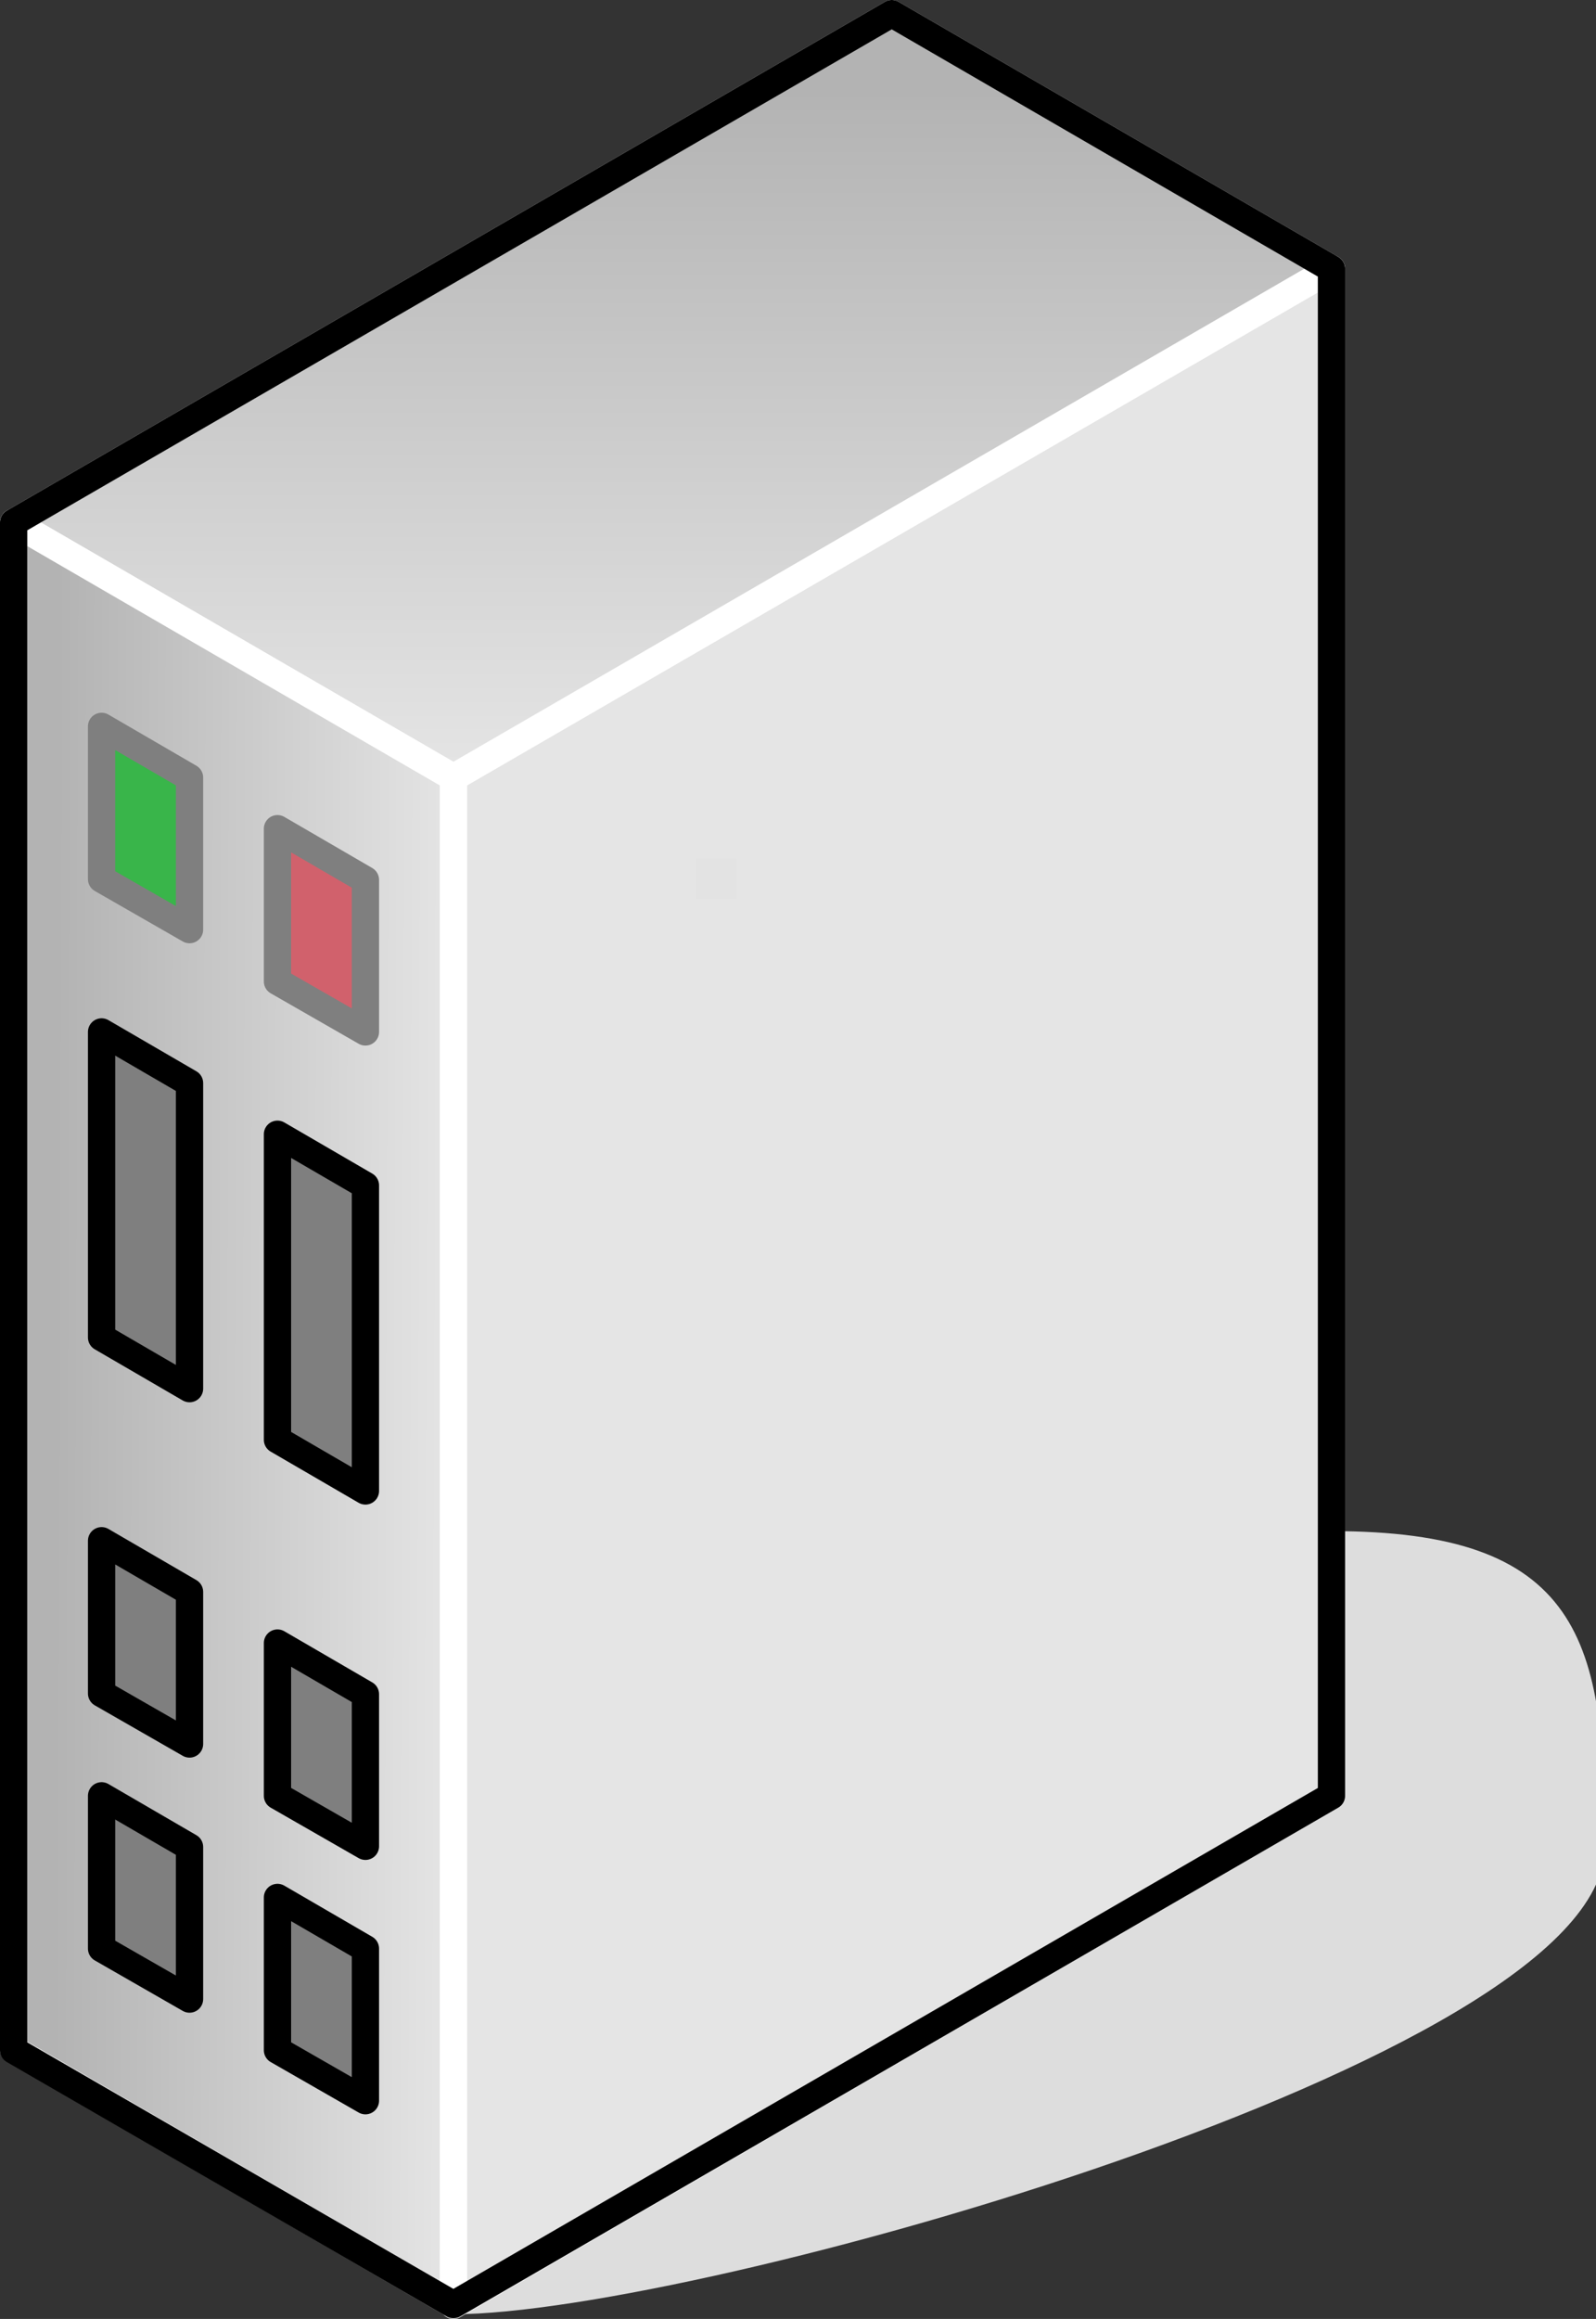 <?xml version="1.0" encoding="UTF-8"?>

<svg version="1.2" baseProfile="tiny" width="23.41mm" height="34mm" viewBox="3280 3931 2341 3400" preserveAspectRatio="xMidYMid" fill-rule="evenodd" stroke-width="28.222" stroke-linejoin="round" xmlns="http://www.w3.org/2000/svg" xmlns:xlink="http://www.w3.org/1999/xlink" xml:space="preserve">
 <rect x="3280" y="3931" width="2341" height="3400" fill="#333333" stroke="none"/>
 <g visibility="visible" id="Slide_1">
  <g id="DrawingGroup_1">
   <g>
    <path fill="rgb(221,221,221)" stroke="none" d="M 3945,7310 C 4299,7310 5620,6936 5620,6638 5620,6339 5588,6190 5233,6190 5233,6414 3945,7011 3945,7310 Z"/>
    <path fill="none" stroke="rgb(221,221,221)" id="Drawing_1_0" stroke-linejoin="round" d="M 3945,7310 C 4299,7310 5620,6936 5620,6638 5620,6339 5588,6190 5233,6190 5233,6414 3945,7011 3945,7310 Z"/>
   </g>
   <g id="DrawingGroup_2">
    <g>
     <path fill="rgb(179,179,179)" stroke="none" d="M 3945,6684 L 3945,5071 5233,4325 5233,6564 5026,6684 3945,6684 Z"/>
     <path fill="rgb(180,180,180)" stroke="none" d="M 5026,6684 L 3945,7311 3945,6684 5026,6684 Z M 3945,6654 L 3945,5071 5233,4325 5233,6564 5078,6654 3945,6654 Z"/>
     <path fill="rgb(181,181,181)" stroke="none" d="M 5078,6654 L 3945,7311 3945,6654 5078,6654 Z M 3945,6624 L 3945,5071 5233,4325 5233,6564 5130,6624 3945,6624 Z"/>
     <path fill="rgb(182,182,182)" stroke="none" d="M 5130,6624 L 3945,7311 3945,6624 5130,6624 Z M 3945,6594 L 3945,5071 5233,4325 5233,6564 5181,6594 3945,6594 Z"/>
     <path fill="rgb(183,183,183)" stroke="none" d="M 5181,6594 L 3945,7311 3945,6594 5181,6594 Z M 3945,6564 L 3945,5071 5233,4325 5233,6564 3945,6564 Z"/>
     <path fill="rgb(184,184,184)" stroke="none" d="M 5233,6564 L 3945,7311 3945,6564 5233,6564 Z M 3945,6534 L 3945,5071 5233,4325 5233,6534 3945,6534 Z"/>
     <path fill="rgb(185,185,185)" stroke="none" d="M 5233,6534 L 5233,6564 3945,7311 3945,6534 5233,6534 Z M 3945,6504 L 3945,5071 5233,4325 5233,6504 3945,6504 Z"/>
     <path fill="rgb(186,186,186)" stroke="none" d="M 5233,6504 L 5233,6564 3945,7311 3945,6504 5233,6504 Z M 3945,6474 L 3945,5071 5233,4325 5233,6474 3945,6474 Z"/>
     <path fill="rgb(187,187,187)" stroke="none" d="M 5233,6474 L 5233,6564 3945,7311 3945,6474 5233,6474 Z M 3945,6444 L 3945,5071 5233,4325 5233,6444 3945,6444 Z"/>
     <path fill="rgb(188,188,188)" stroke="none" d="M 5233,6444 L 5233,6564 3945,7311 3945,6444 5233,6444 Z M 3945,6415 L 3945,5071 5233,4325 5233,6415 3945,6415 Z"/>
     <path fill="rgb(189,189,189)" stroke="none" d="M 5233,6415 L 5233,6564 3945,7311 3945,6415 5233,6415 Z M 3945,6385 L 3945,5071 5233,4325 5233,6385 3945,6385 Z"/>
     <path fill="rgb(190,190,190)" stroke="none" d="M 5233,6385 L 5233,6564 3945,7311 3945,6385 5233,6385 Z M 3945,6355 L 3945,5071 5233,4325 5233,6355 3945,6355 Z"/>
     <path fill="rgb(191,191,191)" stroke="none" d="M 5233,6355 L 5233,6564 3945,7311 3945,6355 5233,6355 Z M 3945,6325 L 3945,5071 5233,4325 5233,6325 3945,6325 Z"/>
     <path fill="rgb(192,192,192)" stroke="none" d="M 5233,6325 L 5233,6564 3945,7311 3945,6325 5233,6325 Z M 3945,6295 L 3945,5071 5233,4325 5233,6295 3945,6295 Z"/>
     <path fill="rgb(193,193,193)" stroke="none" d="M 5233,6295 L 5233,6564 3945,7311 3945,6295 5233,6295 Z M 3945,6265 L 3945,5071 5233,4325 5233,6265 3945,6265 Z"/>
     <path fill="rgb(194,194,194)" stroke="none" d="M 5233,6265 L 5233,6564 3945,7311 3945,6265 5233,6265 Z M 3945,6235 L 3945,5071 5233,4325 5233,6235 3945,6235 Z"/>
     <path fill="rgb(195,195,195)" stroke="none" d="M 5233,6235 L 5233,6564 3945,7311 3945,6235 5233,6235 Z M 3945,6205 L 3945,5071 5233,4325 5233,6205 3945,6205 Z"/>
     <path fill="rgb(196,196,196)" stroke="none" d="M 5233,6205 L 5233,6564 3945,7311 3945,6205 5233,6205 Z M 3945,6175 L 3945,5071 5233,4325 5233,6175 3945,6175 Z"/>
     <path fill="rgb(197,197,197)" stroke="none" d="M 5233,6175 L 5233,6564 3945,7311 3945,6175 5233,6175 Z M 3945,6146 L 3945,5071 5233,4325 5233,6146 3945,6146 Z"/>
     <path fill="rgb(198,198,198)" stroke="none" d="M 5233,6146 L 5233,6564 3945,7311 3945,6146 5233,6146 Z M 5227,6116 L 3945,6116 3945,5071 5227,4328 5227,6116 Z"/>
     <path fill="rgb(199,199,199)" stroke="none" d="M 5227,6116 L 5227,4328 5233,4325 5233,6564 3945,7311 3945,6116 5227,6116 Z M 5197,4353 L 5197,6086 3945,6086 3945,5071 5185,4353 5197,4353 Z"/>
     <path fill="rgb(200,200,200)" stroke="none" d="M 5197,6086 L 5197,4353 5185,4353 5233,4325 5233,6564 3945,7311 3945,6086 5197,6086 Z M 5167,4383 L 5167,6056 3945,6056 3945,5071 5133,4383 5167,4383 Z"/>
     <path fill="rgb(201,201,201)" stroke="none" d="M 5167,6056 L 5167,4383 5133,4383 5233,4325 5233,6564 3945,7311 3945,6056 5167,6056 Z M 5137,4413 L 5137,6026 3945,6026 3945,5071 5081,4413 5137,4413 Z"/>
     <path fill="rgb(202,202,202)" stroke="none" d="M 5137,6026 L 5137,4413 5081,4413 5233,4325 5233,6564 3945,7311 3945,6026 5137,6026 Z M 5107,4443 L 5107,5996 3945,5996 3945,5071 5029,4443 5107,4443 Z"/>
     <path fill="rgb(203,203,203)" stroke="none" d="M 5107,5996 L 5107,4443 5029,4443 5233,4325 5233,6564 3945,7311 3945,5996 5107,5996 Z M 5077,4473 L 5077,5966 3945,5966 3945,5071 4977,4473 5077,4473 Z"/>
     <path fill="rgb(204,204,204)" stroke="none" d="M 5077,5966 L 5077,4473 4977,4473 5233,4325 5233,6564 3945,7311 3945,5966 5077,5966 Z M 5047,4503 L 5047,5936 3945,5936 3945,5071 4926,4503 5047,4503 Z"/>
     <path fill="rgb(205,205,205)" stroke="none" d="M 5047,5936 L 5047,4503 4926,4503 5233,4325 5233,6564 3945,7311 3945,5936 5047,5936 Z M 5017,4533 L 5017,5906 3945,5906 3945,5071 4874,4533 5017,4533 Z"/>
     <path fill="rgb(206,206,206)" stroke="none" d="M 5017,5906 L 5017,4533 4874,4533 5233,4325 5233,6564 3945,7311 3945,5906 5017,5906 Z M 4988,4562 L 4988,5877 3945,5877 3945,5071 4824,4562 4988,4562 Z"/>
     <path fill="rgb(207,207,207)" stroke="none" d="M 4988,5877 L 4988,4562 4824,4562 5233,4325 5233,6564 3945,7311 3945,5877 4988,5877 Z M 4958,4592 L 4958,5847 3945,5847 3945,5071 4772,4592 4958,4592 Z"/>
     <path fill="rgb(208,208,208)" stroke="none" d="M 4958,5847 L 4958,4592 4772,4592 5233,4325 5233,6564 3945,7311 3945,5847 4958,5847 Z M 4928,4622 L 4928,5817 3945,5817 3945,5071 4720,4622 4928,4622 Z"/>
     <path fill="rgb(209,209,209)" stroke="none" d="M 4928,5817 L 4928,4622 4720,4622 5233,4325 5233,6564 3945,7311 3945,5817 4928,5817 Z M 4898,4652 L 4898,5787 3945,5787 3945,5071 4668,4652 4898,4652 Z"/>
     <path fill="rgb(210,210,210)" stroke="none" d="M 4898,5787 L 4898,4652 4668,4652 5233,4325 5233,6564 3945,7311 3945,5787 4898,5787 Z M 4868,4682 L 4868,5757 3945,5757 3945,5071 4617,4682 4868,4682 Z"/>
     <path fill="rgb(211,211,211)" stroke="none" d="M 4868,5757 L 4868,4682 4617,4682 5233,4325 5233,6564 3945,7311 3945,5757 4868,5757 Z M 4838,4712 L 4838,5727 3945,5727 3945,5071 4565,4712 4838,4712 Z"/>
     <path fill="rgb(212,212,212)" stroke="none" d="M 4838,5727 L 4838,4712 4565,4712 5233,4325 5233,6564 3945,7311 3945,5727 4838,5727 Z M 4808,4742 L 4808,5697 3945,5697 3945,5071 4513,4742 4808,4742 Z"/>
     <path fill="rgb(213,213,213)" stroke="none" d="M 4808,5697 L 4808,4742 4513,4742 5233,4325 5233,6564 3945,7311 3945,5697 4808,5697 Z M 4778,4772 L 4778,5667 3945,5667 3945,5071 4461,4772 4778,4772 Z"/>
     <path fill="rgb(214,214,214)" stroke="none" d="M 4778,5667 L 4778,4772 4461,4772 5233,4325 5233,6564 3945,7311 3945,5667 4778,5667 Z M 4748,4802 L 4748,5637 3945,5637 3945,5071 4409,4802 4748,4802 Z"/>
     <path fill="rgb(215,215,215)" stroke="none" d="M 4748,5637 L 4748,4802 4409,4802 5233,4325 5233,6564 3945,7311 3945,5637 4748,5637 Z M 4719,4831 L 4719,5608 3945,5608 3945,5071 4359,4831 4719,4831 Z"/>
     <path fill="rgb(216,216,216)" stroke="none" d="M 4719,5608 L 4719,4831 4359,4831 5233,4325 5233,6564 3945,7311 3945,5608 4719,5608 Z M 4689,4861 L 4689,5578 3972,5578 3972,5055 4308,4861 4689,4861 Z"/>
     <path fill="rgb(217,217,217)" stroke="none" d="M 3972,5578 L 4689,5578 4689,4861 4308,4861 5233,4325 5233,6564 3945,7311 3945,5071 3972,5055 3972,5578 Z M 4659,4891 L 4659,5548 4002,5548 4002,5038 4256,4891 4659,4891 Z"/>
     <path fill="rgb(218,218,218)" stroke="none" d="M 4002,5548 L 4659,5548 4659,4891 4256,4891 5233,4325 5233,6564 3945,7311 3945,5071 4002,5038 4002,5548 Z M 4629,4921 L 4629,5518 4032,5518 4032,5021 4204,4921 4629,4921 Z"/>
     <path fill="rgb(219,219,219)" stroke="none" d="M 4032,5518 L 4629,5518 4629,4921 4204,4921 5233,4325 5233,6564 3945,7311 3945,5071 4032,5021 4032,5518 Z M 4599,4951 L 4599,5488 4062,5488 4062,5003 4152,4951 4599,4951 Z"/>
     <path fill="rgb(220,220,220)" stroke="none" d="M 4062,5488 L 4599,5488 4599,4951 4152,4951 5233,4325 5233,6564 3945,7311 3945,5071 4062,5003 4062,5488 Z M 4569,4981 L 4569,5458 4092,5458 4092,4986 4100,4981 4569,4981 Z"/>
     <path fill="rgb(221,221,221)" stroke="none" d="M 4092,5458 L 4569,5458 4569,4981 4100,4981 5233,4325 5233,6564 3945,7311 3945,5071 4092,4986 4092,5458 Z M 4122,5011 L 4539,5011 4539,5428 4122,5428 4122,5011 Z"/>
     <path fill="rgb(222,222,222)" stroke="none" d="M 4122,5011 L 4122,5428 4539,5428 4539,5011 4122,5011 Z M 4152,5041 L 4509,5041 4509,5398 4152,5398 4152,5041 Z M 3945,7311 L 3945,5071 5233,4325 5233,6564 3945,7311 Z"/>
     <path fill="rgb(223,223,223)" stroke="none" d="M 4152,5041 L 4152,5398 4509,5398 4509,5041 4152,5041 Z M 4182,5071 L 4479,5071 4479,5368 4182,5368 4182,5071 Z M 3945,7311 L 3945,5071 5233,4325 5233,6564 3945,7311 Z"/>
     <path fill="rgb(224,224,224)" stroke="none" d="M 4182,5071 L 4182,5368 4479,5368 4479,5071 4182,5071 Z M 4211,5100 L 4450,5100 4450,5339 4211,5339 4211,5100 Z M 3945,7311 L 3945,5071 5233,4325 5233,6564 3945,7311 Z"/>
     <path fill="rgb(225,225,225)" stroke="none" d="M 4211,5100 L 4211,5339 4450,5339 4450,5100 4211,5100 Z M 4241,5130 L 4420,5130 4420,5309 4241,5309 4241,5130 Z M 3945,7311 L 3945,5071 5233,4325 5233,6564 3945,7311 Z"/>
     <path fill="rgb(226,226,226)" stroke="none" d="M 4241,5130 L 4241,5309 4420,5309 4420,5130 4241,5130 Z M 4271,5160 L 4390,5160 4390,5279 4271,5279 4271,5160 Z M 3945,7311 L 3945,5071 5233,4325 5233,6564 3945,7311 Z"/>
     <path fill="rgb(227,227,227)" stroke="none" d="M 4271,5160 L 4271,5279 4390,5279 4390,5160 4271,5160 Z M 4301,5190 L 4360,5190 4360,5249 4301,5249 4301,5190 Z M 3945,7311 L 3945,5071 5233,4325 5233,6564 3945,7311 Z"/>
     <path fill="rgb(229,229,229)" stroke="none" d="M 4301,5190 L 4301,5249 4360,5249 4360,5190 4301,5190 Z M 3945,7311 L 3945,5071 5233,4325 5233,6564 3945,7311 Z"/>
     <path fill="none" stroke="rgb(255,255,255)" id="Drawing_2_0" stroke-width="40" stroke-linejoin="round" d="M 3945,7311 L 3945,5071 5233,4325 5233,6564 3945,7311 Z"/>
    </g>
    <g>
     <defs>
      <linearGradient id="Gradient_1172" gradientUnits="userSpaceOnUse" x1="4266" y1="3951" x2="4266" y2="5071">
       <stop offset="0.1" stop-color="rgb(179,179,179)"/>
       <stop offset="1" stop-color="rgb(229,229,229)"/>
      </linearGradient>
     </defs>
     <path fill="url(#Gradient_1172)" stroke="rgb(255,255,255)" id="Drawing_3_0" stroke-width="40" stroke-linejoin="round" d="M 3945,5071 L 3300,4697 4588,3951 5233,4325 3945,5071 Z"/>
    </g>
    <g>
     <defs>
      <linearGradient id="Gradient_1173" gradientUnits="userSpaceOnUse" x1="3297" y1="6002" x2="3946" y2="6004">
       <stop offset="0.1" stop-color="rgb(179,179,179)"/>
       <stop offset="1" stop-color="rgb(229,229,229)"/>
      </linearGradient>
     </defs>
     <path fill="url(#Gradient_1173)" stroke="rgb(255,255,255)" id="Drawing_4_0" stroke-width="40" stroke-linejoin="round" d="M 3300,6936 L 3300,4697 3945,5071 3945,7310 3300,6936 Z"/>
    </g>
    <g>
     <path fill="none" stroke="rgb(0,0,0)" id="Drawing_5_0" stroke-width="40" stroke-linejoin="round" d="M 3300,6937 L 3300,4697 4588,3951 5233,4325 5233,6564 3945,7310 3300,6937 Z"/>
    </g>
    <g>
     <path fill="rgb(127,127,127)" stroke="none" d="M 3429,6788 L 3429,6564 3558,6639 3558,6862 3429,6788 Z"/>
     <path fill="none" stroke="rgb(0,0,0)" id="Drawing_6_0" stroke-width="40" stroke-linejoin="round" d="M 3429,6788 L 3429,6564 3558,6639 3558,6862 3429,6788 Z"/>
    </g>
    <g>
     <path fill="rgb(127,127,127)" stroke="none" d="M 3687,6937 L 3687,6713 3816,6788 3816,7011 3687,6937 Z"/>
     <path fill="none" stroke="rgb(0,0,0)" id="Drawing_7_0" stroke-width="40" stroke-linejoin="round" d="M 3687,6937 L 3687,6713 3816,6788 3816,7011 3687,6937 Z"/>
    </g>
    <g>
     <path fill="rgb(127,127,127)" stroke="none" d="M 3429,6414 L 3429,6190 3558,6265 3558,6488 3429,6414 Z"/>
     <path fill="none" stroke="rgb(0,0,0)" id="Drawing_8_0" stroke-width="40" stroke-linejoin="round" d="M 3429,6414 L 3429,6190 3558,6265 3558,6488 3429,6414 Z"/>
    </g>
    <g>
     <path fill="rgb(127,127,127)" stroke="none" d="M 3687,6564 L 3687,6340 3816,6415 3816,6638 3687,6564 Z"/>
     <path fill="none" stroke="rgb(0,0,0)" id="Drawing_9_0" stroke-width="40" stroke-linejoin="round" d="M 3687,6564 L 3687,6340 3816,6415 3816,6638 3687,6564 Z"/>
    </g>
    <g>
     <path fill="rgb(127,127,127)" stroke="none" d="M 3687,6042 L 3687,5594 3816,5669 3816,6117 3687,6042 Z"/>
     <path fill="none" stroke="rgb(0,0,0)" id="Drawing_10_0" stroke-width="40" stroke-linejoin="round" d="M 3687,6042 L 3687,5594 3816,5669 3816,6117 3687,6042 Z"/>
    </g>
    <g>
     <path fill="rgb(127,127,127)" stroke="none" d="M 3429,5892 L 3429,5444 3558,5519 3558,5967 3429,5892 Z"/>
     <path fill="none" stroke="rgb(0,0,0)" id="Drawing_11_0" stroke-width="40" stroke-linejoin="round" d="M 3429,5892 L 3429,5444 3558,5519 3558,5967 3429,5892 Z"/>
    </g>
    <g>
     <path fill="rgb(57,181,74)" stroke="none" d="M 3429,5220 L 3429,4996 3558,5071 3558,5294 3429,5220 Z"/>
     <path fill="none" stroke="rgb(127,127,127)" id="Drawing_12_0" stroke-width="40" stroke-linejoin="round" d="M 3429,5220 L 3429,4996 3558,5071 3558,5294 3429,5220 Z"/>
    </g>
    <g>
     <path fill="rgb(209,97,108)" stroke="none" d="M 3687,5370 L 3687,5146 3816,5221 3816,5444 3687,5370 Z"/>
     <path fill="none" stroke="rgb(127,127,127)" id="Drawing_13_0" stroke-width="40" stroke-linejoin="round" d="M 3687,5370 L 3687,5146 3816,5221 3816,5444 3687,5370 Z"/>
    </g>
   </g>
  </g>
 </g>
</svg>